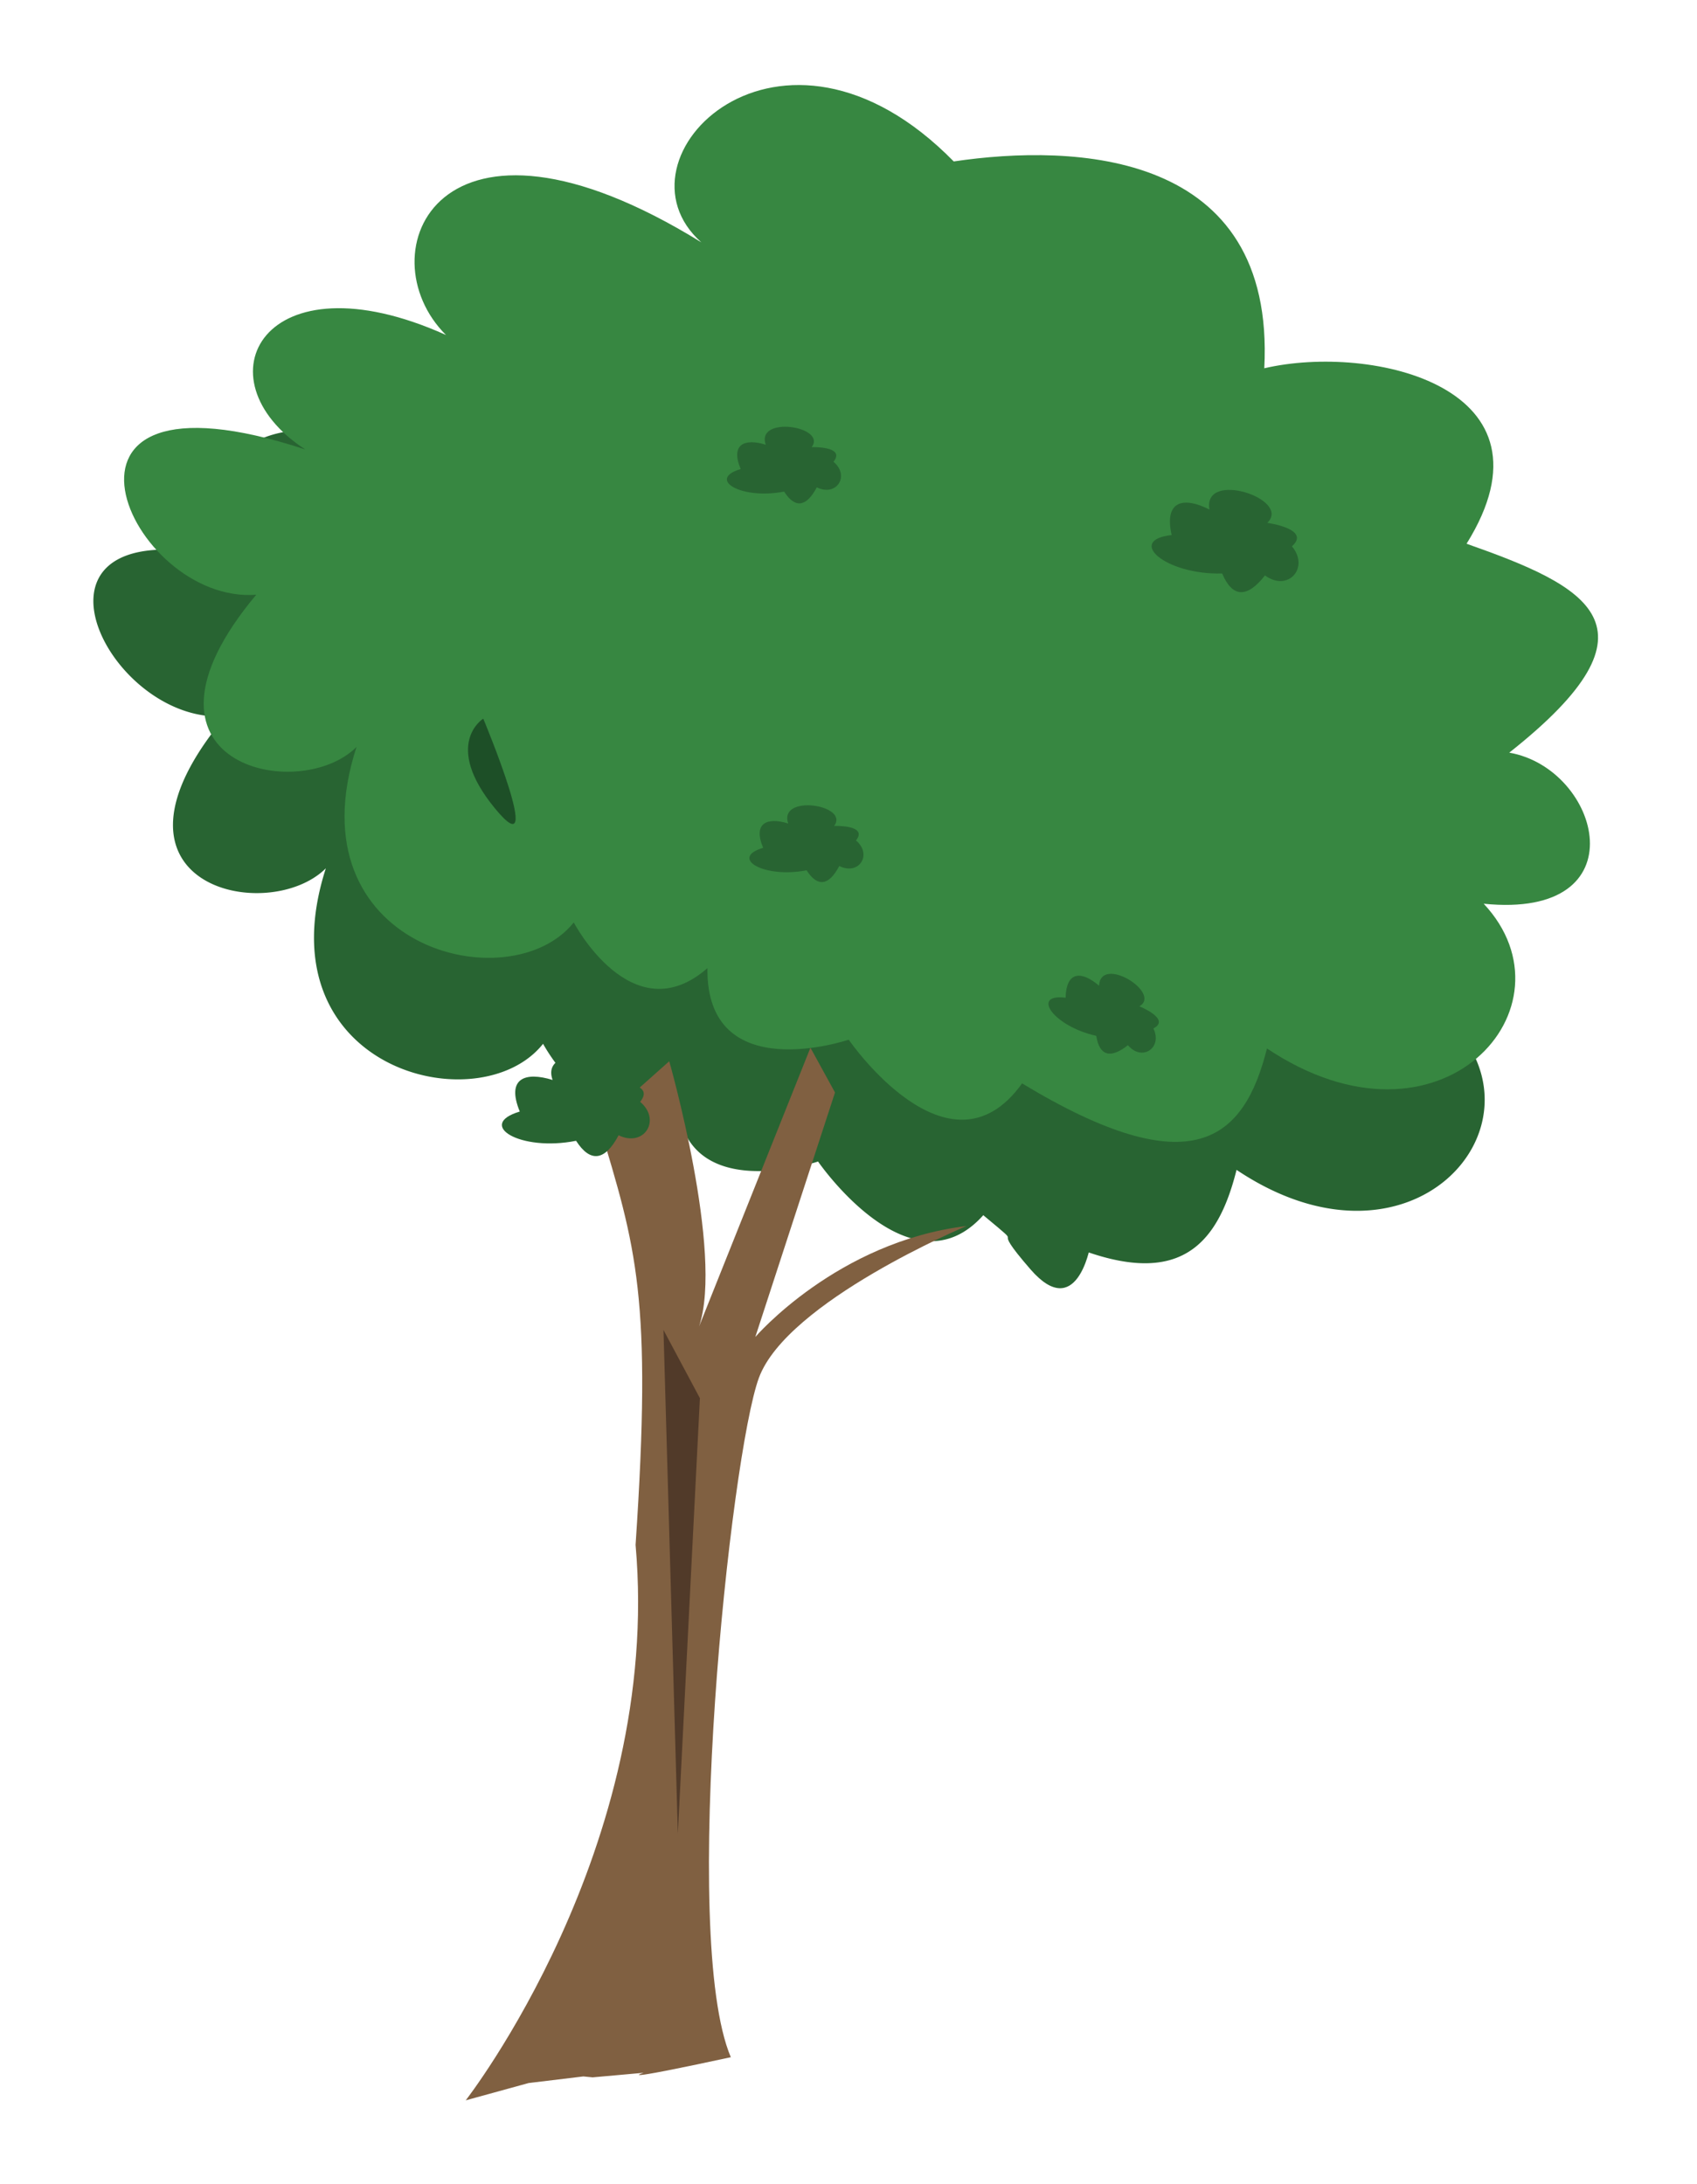 <svg id="b633029b-3c6b-4844-8068-a2e803b08013" data-name="Layer 1" xmlns="http://www.w3.org/2000/svg" width="203.11" height="261.33" viewBox="0 0 203.11 261.33">
  <defs>
    <style>
      .a792eccd-a9b2-431e-b099-8169d19326b7 {
        fill: #5d833a;
      }

      .a84d3661-1f2c-4927-8fc9-205b03d4fe70 {
        fill: #286432;
      }

      .f0602d66-f6d6-4390-ab4f-1e6f20b26411 {
        fill: #378741;
      }

      .bafef421-46d4-49ab-be64-b04c852a5edc {
        fill: #806041;
      }

      .acb1bfd5-9374-43c6-a9f3-b8fc40993442 {
        fill: #513a29;
      }

      .bc57416a-a1e5-485c-ab62-caa0c4376d28 {
        fill: #1d4f27;
      }
    </style>
  </defs>
  <g>
    <path class="a792eccd-a9b2-431e-b099-8169d19326b7" d="M40.82,92.45a61.64,61.64,0,0,1-7.51,5.68l-.75.41-.47.2-.18.06L30.68,98c.88-5,5.55-9.49,15.56-9.7A66.1,66.1,0,0,0,40.82,92.45Z"/>
    <path class="a84d3661-1f2c-4927-8fc9-205b03d4fe70" d="M32.88,68.34A14,14,0,0,1,27.22,62c.38.4.72.82,1.13,1.2a4.56,4.56,0,0,0,5.5.28l.95.73a4.65,4.65,0,0,0,5.65.18,3.09,3.09,0,0,0-.29-4.81c-1.93-1.45-3.75-3-5.69-4.42a41.89,41.89,0,0,0-3.63-2.45c3.88-1.92,10.3-1.91,18.87,2a12.79,12.79,0,0,1-3.33-5.72A4.38,4.38,0,0,0,49,48.61a35.27,35.27,0,0,0,10.06-1.93c3.41-1.07,6.77-2.28,10.33-3a12.87,12.87,0,0,1,4.35-.44c.15,0,.69.08.81.08l.63.14.29.09a11.21,11.21,0,0,1,1.08.58A4.23,4.23,0,0,0,81.94,43a2.7,2.7,0,0,0,.21-2.56c2-.07,3.76-1.53,3.5-3.3a4.31,4.31,0,0,1,0-1.65,12,12,0,0,0,1.87.21c3.35.06,5.11-3.61,2.44-5.72-1.07-.84-2-1.78-3.06-2.62a1.82,1.82,0,0,0-.23-.15c.21-.63.39-1.27.56-1.91,6.3-1.75,14.77-.1,23.22,8.5,14.43-2.14,38.53-1.36,37.16,24.75,12.91-3,35.87,2.3,24.22,21,4.86,1.71,9.21,3.4,12.1,5.46-1.81.22-3.52,1.62-3.19,3.28l.12.63a2.13,2.13,0,0,0-.77,1.38,48,48,0,0,0-.23,7.09c-2.77-.85-6.09.91-4.94,3.87a35,35,0,0,0,3.22,6.14,4.45,4.45,0,0,0-4.58,1.19c-1.38-1.58-2.82-3.11-4.3-4.62,3.73.36,5-4.45,1.6-6.34C152,87.34,135.58,73.44,115,65.67c-4.76-1.8-8.18,3.11-3.66,5.76,6.09,3.56,12.17,7.13,18.14,10.85,17.67,11,35.31,24,45.61,40.5-.38,0-.76,0-1.17-.08C185.46,135,168.78,153.92,148,140c-2.73,10.87-8.87,16.54-29.31,4.17C109.88,156.42,97.91,139,97.91,139S80.83,144.78,81,130.38c-8.92,7.86-16-5.47-16-5.47-7.63,9.63-33.74,3.06-26-21-6.95,6.92-29,2.1-12-18.21C11.83,86.93-1.7,57,32.88,68.34Z"/>
    <path class="f0602d66-f6d6-4390-ab4f-1e6f20b26411" d="M101.58,124.42s12,17.46,20.75,5.23c20.44,12.36,26.58,6.69,29.31-4.18,20.81,13.9,37.48-5,25.94-17.32,18.86,1.91,14-16.17,3.06-18.08,19.19-15.16,9.24-19.95-5.11-25,11.66-18.73-11.3-24-24.21-21,1.36-26.11-22.74-26.89-37.17-24.75C93.43-1.81,72.59,18.94,83.94,29,52.39,9.52,43.66,30.43,53.38,40.09c-21.83-9.82-29.84,5.26-16.84,13.7C2,42.42,15.49,72.38,30.67,71.17c-17,20.32,5.09,25.13,12,18.22-7.78,24,18.33,30.6,26,21,0,0,7,13.33,16,5.47C84.49,130.23,101.58,124.42,101.58,124.42Z"/>
    <path class="bafef421-46d4-49ab-be64-b04c852a5edc" d="M99.94,130.74,90.4,160s9.79-11.4,25.28-13.28c0,0-21.47,9-24.85,18.17s-9.49,66.85-3.36,81.3c-14.71,3.18-10.42,1.86-10.42,1.86l-6.12.55-1.11-.11-6.55.79-7.53,2.07s23.55-30.21,20.33-66.47c2-29.7.11-35.48-4.39-50.38L80.1,127s6.54,22.93,3.57,31.74L97,125.38Z"/>
    <polygon class="acb1bfd5-9374-43c6-a9f3-b8fc40993442" points="83.77 167.32 81.13 219.44 79.41 159.16 83.77 167.32"/>
    <path class="bc57416a-a1e5-485c-ab62-caa0c4376d28" d="M57.84,86s7.7,18.42,1.39,10.73S57.84,86,57.84,86Z"/>
    <path class="a84d3661-1f2c-4927-8fc9-205b03d4fe70" d="M136.37,120.43s3.82,1.52,1.68,2.65c1.13,2.32-1.38,4-3.05,2-2.1,1.66-3.42,1.27-3.79-1.12-5.15-1.14-7.86-5.09-3.67-4.56.08-3.29,2-3.17,4-1.44C131.75,114.23,139.1,118.84,136.37,120.43Z"/>
    <path class="a84d3661-1f2c-4927-8fc9-205b03d4fe70" d="M99.84,98.84s4.11-.15,2.61,1.74c2,1.68.36,4.23-2,3.06-1.25,2.37-2.61,2.55-3.91.51-5.18,1-9.25-1.49-5.2-2.69-1.26-3,.51-3.69,3-2.91C93.12,95,101.71,96.29,99.84,98.84Z"/>
    <path class="a84d3661-1f2c-4927-8fc9-205b03d4fe70" d="M97.15,53.51s4.11-.14,2.61,1.75c2,1.68.36,4.23-2,3.06-1.25,2.37-2.61,2.55-3.91.51-5.18,1-9.26-1.49-5.2-2.7-1.26-3,.51-3.69,3-2.91C90.43,49.71,99,51,97.15,53.51Z"/>
    <path class="a84d3661-1f2c-4927-8fc9-205b03d4fe70" d="M73.23,129.59s5.34-.19,3.39,2.27c2.57,2.17.46,5.49-2.58,4-1.63,3.08-3.39,3.31-5.09.66-6.72,1.34-12-1.93-6.74-3.5-1.64-4,.65-4.79,3.93-3.78C64.5,124.64,75.65,126.27,73.23,129.59Z"/>
    <path class="a84d3661-1f2c-4927-8fc9-205b03d4fe70" d="M151.68,62.57s5.29.72,2.95,2.81c2.15,2.59-.49,5.5-3.23,3.48-2.13,2.75-3.91,2.67-5.12-.23-6.85.18-11.51-4-6.05-4.6-.93-4.17,1.47-4.61,4.53-3.05C143.92,56.2,154.63,59.72,151.68,62.57Z"/>
    <path class="a84d3661-1f2c-4927-8fc9-205b03d4fe70" d="M127.12,143.35s13.39,2.46,3.34,5.88c0,0-1.62,9-7.11,2.69s.05-1.75-5.5-6.36S116.34,139.38,127.12,143.35Z"/>
  </g>
</svg>
